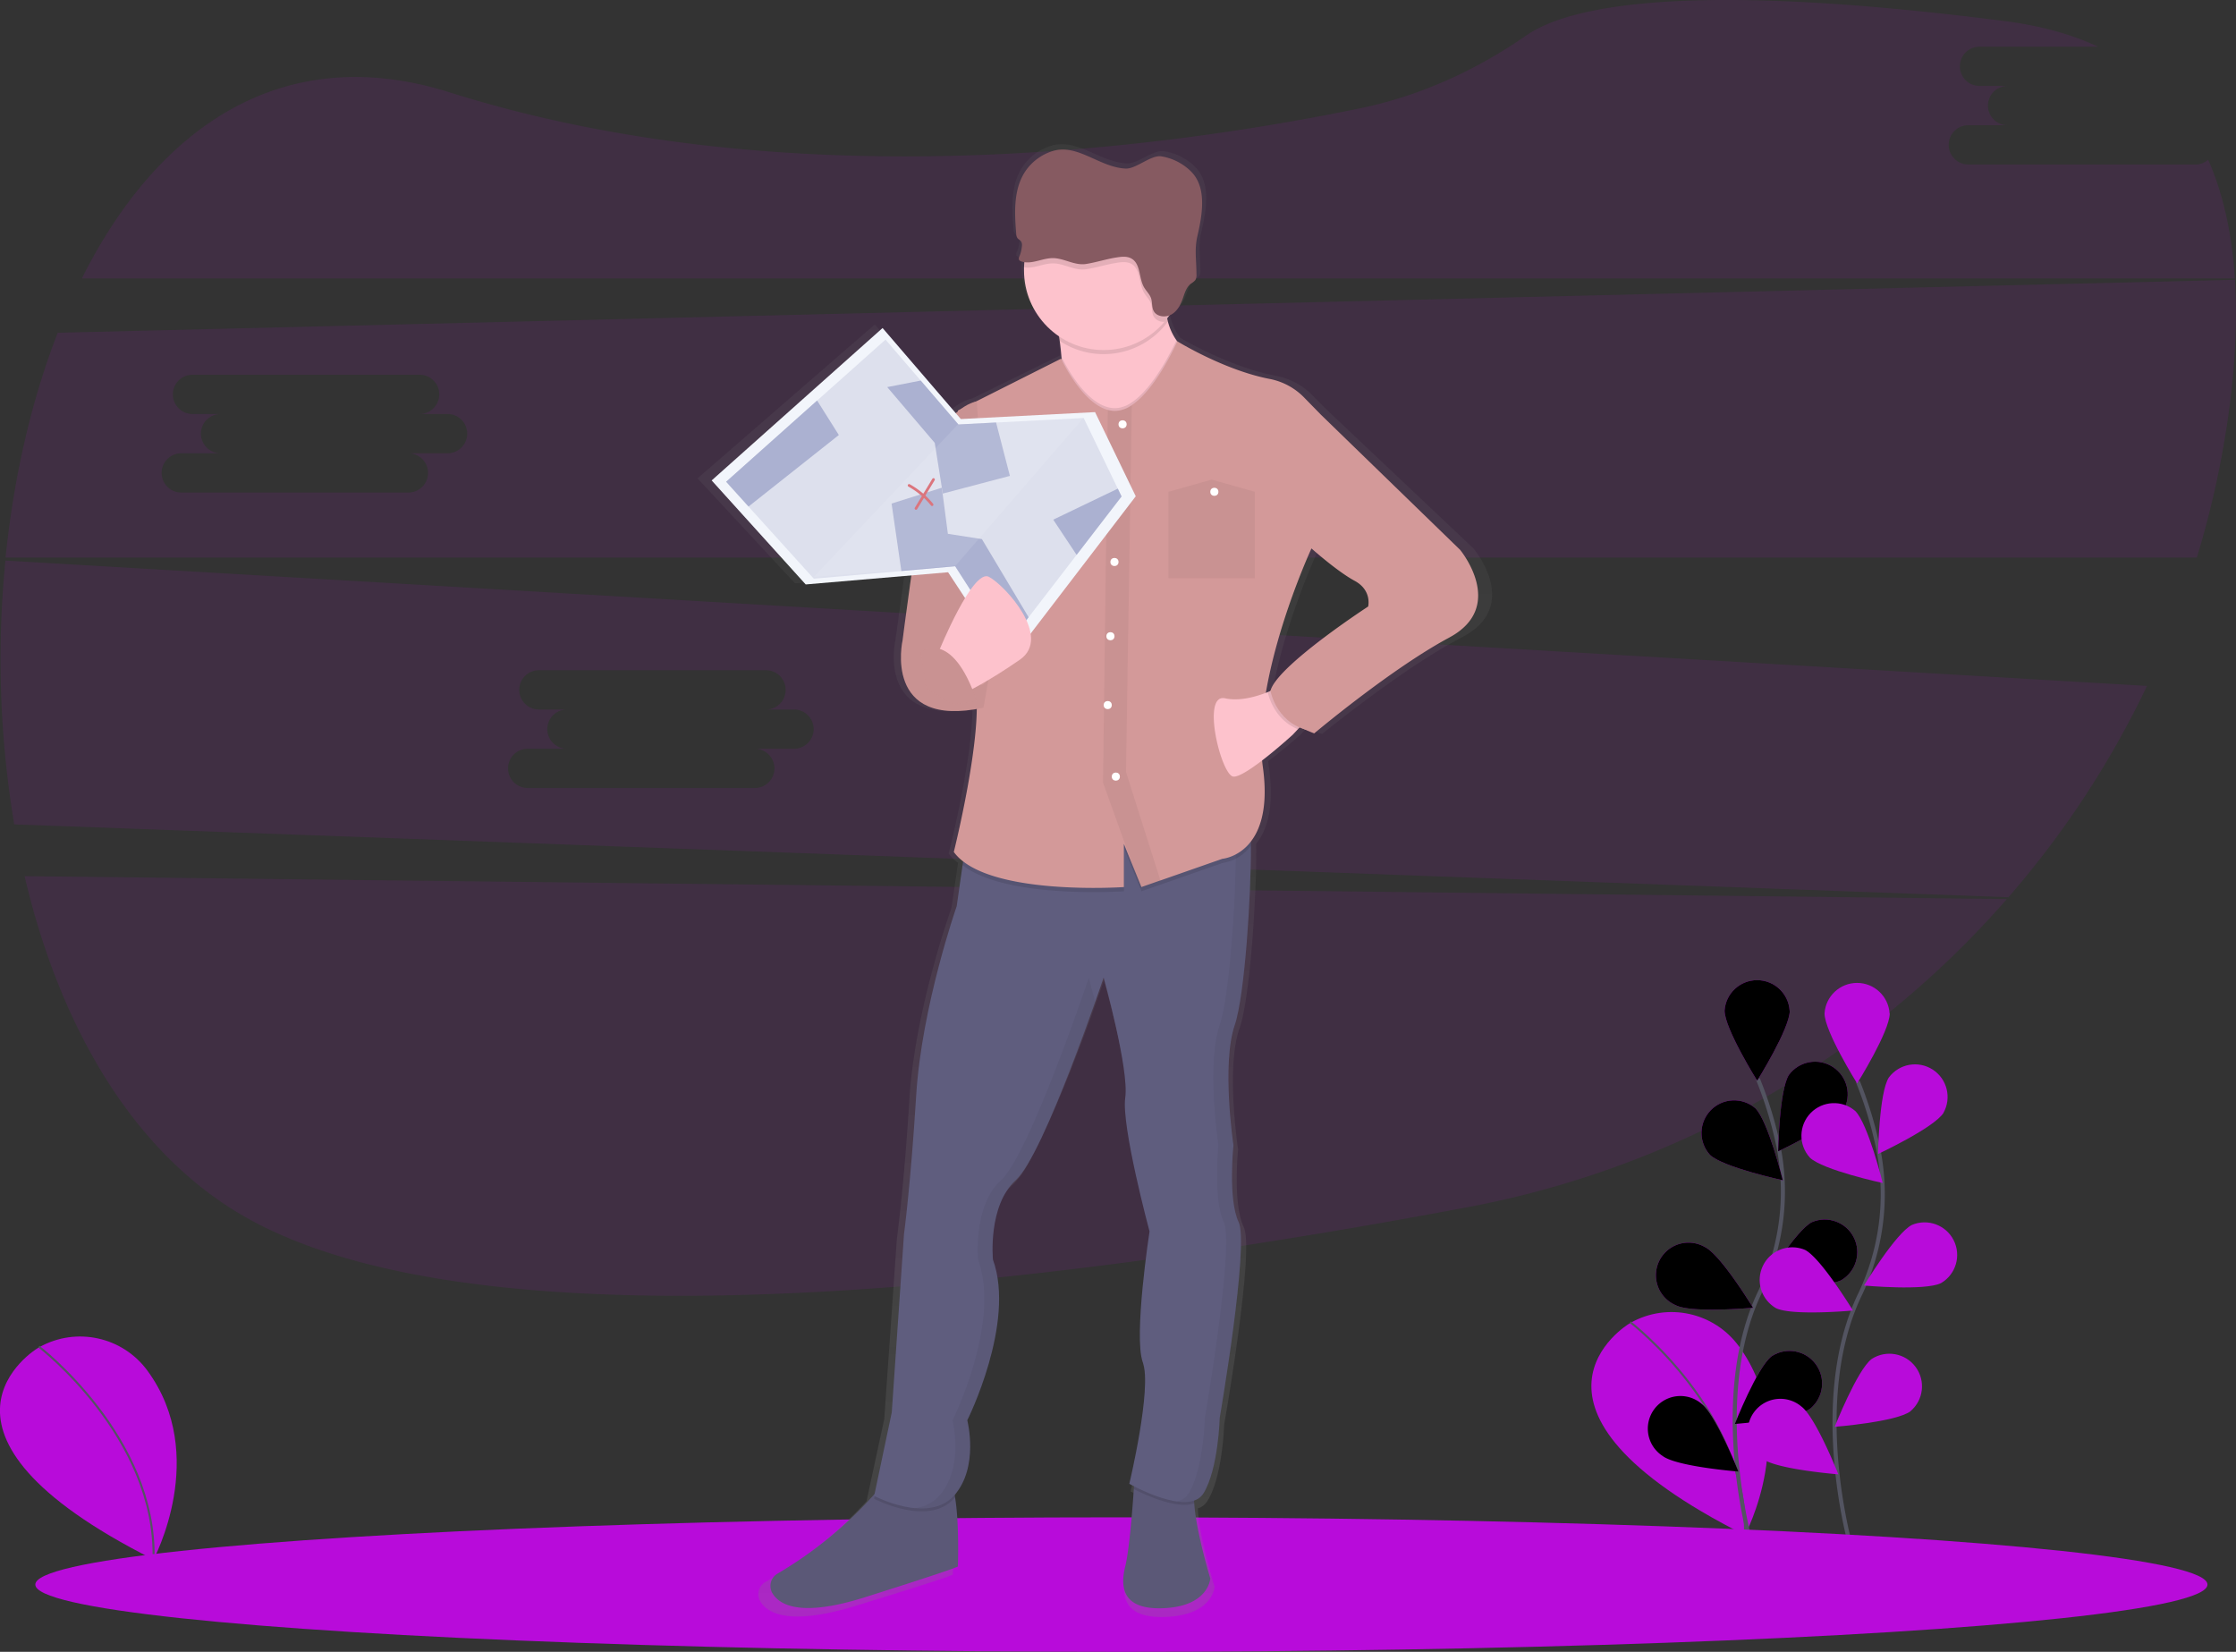 <svg xmlns="http://www.w3.org/2000/svg" xmlns:xlink="http://www.w3.org/1999/xlink" width="1097.33" height="810.62" xmlns:v="https://vecta.io/nano"><rect width="100%" height="100%" fill="#333333" stroke="none"/><style><![CDATA[.B{opacity:.1}.C{opacity:.25}.D{opacity:.05}.E{fill:#b80bda}.F{fill:#fdc2cc}.G{fill:#d39999}.H{stroke:#535461}.I{stroke-miterlimit:10}]]></style><defs><linearGradient id="A" x1="588.67" y1="838.15" x2="588.67" y2="115.47" gradientUnits="userSpaceOnUse"><stop offset="0" stop-color="gray" stop-opacity=".25"/><stop offset=".54" stop-color="gray" stop-opacity=".12"/><stop offset="1" stop-color="gray" stop-opacity=".1"/></linearGradient><path id="B" d="M878.35 495.95c0 8.82-16 34.4-16 34.4s-16-25.57-16-34.4c.557-8.408 7.54-14.942 15.965-14.942s15.408 6.535 15.965 14.942z"/><path id="C" d="M904.74 544.8c-4.8 7.4-32.1 20.2-32.1 20.2s.5-30.14 5.3-37.54c5.036-6.76 14.454-8.453 21.53-3.87s9.38 13.87 5.27 21.23z"/><path id="D" d="M903.6 628.26c-7.87 4-37.9 1.23-37.9 1.23s15.64-25.77 23.52-29.74c7.76-3.295 16.744-.005 20.54 7.522s1.102 16.707-6.16 20.988z"/><path id="E" d="M888.5 691.22c-7.1 5.24-37.14 7.6-37.14 7.6s11.06-28 18.15-33.3c7.09-4.588 16.527-2.874 21.552 3.915s3.908 16.313-2.552 21.755z"/><path id="F" d="M839.12 566.7c6.32 6.14 35.8 12.5 35.8 12.5s-7.22-29.27-13.54-35.4c-6.418-5.455-15.967-5-21.837 1.042s-6.05 15.6-.413 21.858z"/><path id="G" d="M822.4 640.54c7.87 4 37.9 1.23 37.9 1.23s-15.64-25.77-23.52-29.74a16 16 0 0 0-24.077 15.035 16 16 0 0 0 9.697 13.475z"/><path id="H" d="M816 714.55c7.1 5.24 37.14 7.6 37.14 7.6s-11.06-28-18.15-33.3a16 16 0 0 0-26.24 10.757A16 16 0 0 0 816 714.54z"/></defs><g class="E"><path d="M12.07 429.97c17.36 74.2 54.1 138.34 112.2 169.43 120.7 64.6 392.9 31.3 596.07-7a465.21 465.21 0 0 0 264.54-151.19z" class="B"/><path d="M799.3 649.72s-67.65 40.8 57.03 103.6c0 0 27.46-51-2.9-92.57-12.2-16.778-35.022-21.78-53.12-11.64z"/></g><path d="M800.1 648.86s57.88 44.28 56.25 104.45" fill="none" class="H I"/><path d="M18.3 661.72s-67.65 40.8 57.03 103.6c0 0 27.46-51-2.9-92.57-12.2-16.778-35.022-21.78-53.12-11.64z" class="E"/><g fill="none" class="H I"><path d="M19.1 660.86s57.88 44.28 56.25 104.45"/><path d="M859.66 759.08s-21.2-72 4-124.9a113.65 113.65 0 0 0 9.19-71.3 191.13 191.13 0 0 0-10.19-33.46" stroke-width="2"/></g><g class="E"><use xlink:href="#B"/><use xlink:href="#C"/><use xlink:href="#D"/><use xlink:href="#E"/><use xlink:href="#F"/><use xlink:href="#G"/><use xlink:href="#H"/></g><use xlink:href="#B" class="C"/><use xlink:href="#C" class="C"/><use xlink:href="#D" class="C"/><use xlink:href="#E" class="C"/><use xlink:href="#F" class="C"/><use xlink:href="#G" class="C"/><use xlink:href="#H" class="C"/><path d="M908.66 760.45s-21.2-72 4-124.9a113.65 113.65 0 0 0 9.19-71.3 191.13 191.13 0 0 0-10.09-33.46" fill="none" stroke-width="2" class="H I"/><g class="E"><use xlink:href="#B" x="49.05" y="1.35"/><path d="M953.78 546.16c-4.8 7.4-32.12 20.15-32.12 20.15s.5-30.14 5.3-37.54c5.036-6.76 14.454-8.453 21.53-3.87s9.38 13.87 5.27 21.23zm-1.12 83.47c-7.87 4-37.9 1.23-37.9 1.23s15.64-25.77 23.52-29.74c7.755-3.27 16.718.025 20.506 7.54s1.106 16.682-6.136 20.97z"/><use xlink:href="#E" x="49.03" y="1.38"/><use xlink:href="#F" x="49.04" y="1.36"/><path d="M871.44 641.9c7.87 4 37.9 1.23 37.9 1.23s-15.67-25.77-23.5-29.74c-7.76-3.295-16.744-.005-20.54 7.522a16 16 0 0 0 6.16 20.988zm-6.4 74.02c7.1 5.24 37.14 7.6 37.14 7.6s-11.06-28-18.15-33.3a16 16 0 1 0-19 25.67z"/><path d="M1077.43 80.72H965.96a9.64 9.64 0 0 1-9.635-9.635 9.64 9.64 0 0 1 9.635-9.635h19.27a9.64 9.64 0 0 1-9.635-9.635 9.64 9.64 0 0 1 9.635-9.635h-13.77a9.64 9.64 0 0 1-9.635-9.635 9.64 9.64 0 0 1 9.635-9.635h58.2c-12.9-6-28-10.27-45.38-12.5-158.64-20.4-215.28-6.9-235.26 7-24.65 17.1-52.15 29.68-81.54 35.74-97.9 20.17-280.95 44.46-446.82-7.83-82.46-26-143.76 17.92-180.48 91.3h1056.6c-1.38-21.32-5.5-41-13.1-58.24a9.58 9.58 0 0 1-6.27 2.37zM2.66 275.1a491.06 491.06 0 0 0 4.33 129.46l978.67 35.75a460 460 0 0 0 68-103.7zm387 92.35h-19.23a9.64 9.64 0 0 1 9.635 9.635 9.64 9.64 0 0 1-9.635 9.635H258.96c-3.442 0-6.623-1.836-8.344-4.817a9.64 9.64 0 0 1 0-9.635 9.63 9.63 0 0 1 8.344-4.817h19.27a9.64 9.64 0 0 1-9.635-9.635 9.64 9.64 0 0 1 9.635-9.635h-13.77a9.64 9.64 0 0 1-9.635-9.635 9.64 9.64 0 0 1 9.635-9.635h111.47c3.442 0 6.623 1.836 8.344 4.817a9.64 9.64 0 0 1 0 9.635 9.63 9.63 0 0 1-8.344 4.817h13.73a9.64 9.64 0 0 1 9.635 9.635 9.64 9.64 0 0 1-9.635 9.635zm707.17-230.15l-1068.5 26c-13 33.4-21.6 71.2-25.6 110.34H1078.1a456.46 456.46 0 0 0 15.55-70.34c3.17-23 4.46-45.3 3.17-66zm-877.17 85.14h-19.23a9.64 9.64 0 0 1 9.635 9.635 9.64 9.64 0 0 1-9.635 9.635H88.96c-3.442 0-6.623-1.836-8.344-4.817a9.64 9.64 0 0 1 0-9.635 9.63 9.63 0 0 1 8.344-4.817h19.27a9.64 9.64 0 0 1-9.635-9.635 9.64 9.64 0 0 1 9.635-9.635H94.46a9.64 9.64 0 0 1-9.635-9.635 9.64 9.64 0 0 1 9.635-9.635h111.47a9.64 9.64 0 0 1 9.635 9.635 9.64 9.64 0 0 1-9.635 9.635h13.73a9.64 9.64 0 0 1 9.635 9.635 9.64 9.64 0 0 1-9.635 9.635z" class="B"/><ellipse cx="550.33" cy="777.62" rx="533" ry="33"/></g><path d="M774.44 313.8l-70.74-66.87c-3.1-3-6.05-6-8.56-8.53a33.57 33.57 0 0 0-17.73-9.29c-23.16-4.4-46.85-18.63-46.85-18.63h0c-.13-.17-.26-.32-.38-.5a28.17 28.17 0 0 1-4.35-9.3c-.13-.5-.26-1-.37-1.52q.56-.72 1.1-1.47a7.16 7.16 0 0 0 1.17-.53c2.93-1.67 4.58-4.76 5.7-7.8 1-2.7 1.8-5.66 4.18-7.4a8.74 8.74 0 0 0 2.27-1.81 5.33 5.33 0 0 0 .53-3.09c0-6.83-1.1-12.07.5-18.73 2.54-10.66 4.87-24-3.18-31.9a28.11 28.11 0 0 0-15.16-7.55c-5.17-.82-12.82 6.22-18.06 6-13.35-.5-24.6-12.55-37.3-8.66a26.22 26.22 0 0 0-13.7 9.82c-6.26 8.92-5.66 20.46-4.76 31.1a3.87 3.87 0 0 0 .69 2.27c.47.55 1.22.84 1.68 1.4a3.37 3.37 0 0 1 .52 2.49 16.34 16.34 0 0 1-1.24 5 2 2 0 0 0-.19 1.81 1.89 1.89 0 0 0 1 .68 9.09 9.09 0 0 0 1.65.39 38.87 38.87 0 0 0-.2 2.65v1.5a39.14 39.14 0 0 0 17.82 32.68l.34 2.23a127.04 127.04 0 0 1 .88 7.86c0 .52.08 1 .12 1.57l-.27-.55-43 21.08a21.31 21.31 0 0 0-8.67 4.25l-.85.42v.25q-.53.44-1.08.94l-37.3-42.14-87 75.52 47.84 51.5 53.76-4.48-4.46 32.15s-9.83 42.13 37.8 34.07c-.3 26.57-11.7 70.9-11.7 70.9a23.42 23.42 0 0 0 4.63 4.57l-.27 1.8-3 20.37s-17.86 49.48-20.6 93.6-6.18 68.87-6.18 68.87l-6.18 88.27-8.7 40.36a204.06 204.06 0 0 1-49.4 39.5 6.92 6.92 0 0 0-2.8 9.48c3.52 6.06 14.35 12.35 47.15 2.27 52.2-16 47.4-15.38 47.4-15.38s.77-21.42-1.45-34.12l-.2-1.12c12.5-14.1 6.46-37 6.46-37s24.72-48.14 13-79.57c0 0-2.75-26.75 11.68-39.45.2-.18.4-.38.62-.6l.2-.2.47-.5.2-.23.67-.78c.22-.27.45-.56.68-.86l.18-.24.58-.65.22-.32.54-.8.18-.26.73-1.1.14-.22.6-1 .23-.38.56-.94.2-.36.77-1.34.77-1.38.22-.4.6-1.1.23-.44.7-1.35.1-.17 1.02-2 .64-1.27.24-.48.67-1.36.17-.34.98-2.04.7-1.5.24-.5.65-1.4.2-.45.86-1.87 1.06-2.36.65-1.47.22-.5.9-1.9v-.08l.87-2 .2-.43.9-2.1.7-1.7.14-.32 1-2.33.94-2.25.65-1.6.2-.46.83-2 .07-.17.98-2.42.83-2.07.72-1.82.07-.2.78-2 .23-.58.56-1.43.24-.63.6-1.52.17-.45.73-1.9 1-2.6.47-1.22.25-.66.66-1.75.2-.5.48-1.28.27-.7.4-1.07.27-.73.74-2 .45-1.22.3-.78.3-.84.54-1.5.67-1.82.1-.3.3-.86.53-1.44.15-.4 4.63-13s13 45.47 11 59.5 12.36 66.2 12.36 66.2-8.24 52.16-3.43 64.86-6.87 60.18-6.87 60.18a70.89 70.89 0 0 0 2.4 1.24l-.1 1.3c-.75 10.44-2.38 30.5-4.37 38.26-2.75 10.7-1.37 22.07 20.6 20.73s22.66-14.7 22.66-14.7-7.25-23.38-8.14-37.17c0-.45 0-.9-.06-1.32h0l.62-.23.18-.07a12.02 12.02 0 0 0 .72-.34h0c.22-.12.42-.24.63-.37l.18-.12q.26-.18.5-.38l.12-.1q.3-.25.57-.52l.13-.13q.2-.23.4-.47l.14-.18c.16-.2.32-.43.47-.67 7.55-12 8.24-37.45 8.24-37.45s15.1-85.6 9.62-97-2.75-38.1-2.75-38.1-6.18-40.12.7-59.5c5.14-14.52 8.36-64.66 8.2-88.65q0-.75 0-1.47v-.5c5.12-6.36 9-17.52 6.24-37.08-.16-1.1-.28-2.23-.4-3.37 7.8-5.83 15.5-12.68 15.5-12.68l2.66-2.74.85-.88a25.51 25.51 0 0 0 2.33.84c3 1.36 5.14 2.12 5.14 2.12s39.15-32.1 68.68-47.48 5.57-43.6 5.57-43.6zm-46.7 28.08S686.53 368 679 381.34a10 10 0 0 0-1 2.38l-1 .42-1.26.48c6.3-36 23.2-71.5 23.2-71.5s13 11.37 22 16 6.8 12.76 6.8 12.76z" transform="translate(-51.34 -44.69)" fill="url(#A)"/><path d="M424.4 783.86c-31.64 10-42.1 3.76-45.48-2.25a7 7 0 0 1 2.7-9.39 198.05 198.05 0 0 0 48-39.54c3.52-4 5.37-6.45 5.37-6.45s24.5-4.64 30.47 0c1.5 1.16 2.53 4.4 3.24 8.6 2.14 12.58 1.4 33.8 1.4 33.8s4.64-.67-45.7 15.23zm169.56-9.28s-.66 13.25-21.86 14.57-22.52-9.94-19.87-20.53c1.92-7.68 3.5-27.55 4.2-37.9l.42-6.48s33.12-3.3 29.8 6a20.65 20.65 0 0 0-.56 7.56c.86 13.63 7.85 36.78 7.85 36.78z" fill="#5b5877"/><path d="M468.66 734.83l-.6.68c-12.6 13.9-39.08 0-39.08 0l.6-2.82c3.52-4 5.37-6.45 5.37-6.45s24.5-4.64 30.47 0c1.53 1.15 2.57 4.4 3.24 8.6zm118-4.63a20.65 20.65 0 0 0-.56 7.56c-8.66 3-24-4.1-29.67-7l.42-6.48s33.14-3.35 29.8 5.92z" class="B"/><path d="M607.87 599.7c5.3 11.26-9.27 96-9.27 96s-.66 25.17-7.95 37.1-36.43-4.64-36.43-4.64 11.26-47 6.62-59.62 3.3-64.23 3.3-64.23-13.9-51.67-11.92-65.58-10.6-59-10.6-59-29.15 86.78-43.06 99.36-11.26 39.08-11.26 39.08c11.26 31.13-12.6 78.83-12.6 78.83s6 23.18-6.62 37.1-39.08 0-39.08 0l8.64-40.98 6-87.44s3.3-24.5 6-68.23 19.87-92.74 19.87-92.74l5.3-37.1 137.78-5.3c.83-.17 1.25 4.9 1.3 12.86.15 23.77-3 73.43-7.92 87.82-6.62 19.2-.66 59-.66 59s-2.75 26.47 2.55 37.73z" fill="#5f5d7e"/><path d="M534.35 479.8s-29.15 86.78-43.06 99.36-11.26 39.08-11.26 39.08c11.26 31.13-12.6 78.83-12.6 78.83s6 23.18-6.62 37.1a19 19 0 0 1-12.22 6c7 .73 14.4-.33 19.5-6 12.6-13.9 6.62-37.1 6.62-37.1s23.85-47.7 12.6-78.83c0 0-2.65-26.5 11.26-39.08 10.7-9.67 30.36-63.1 38.9-87.37l-3.13-12zm70.87 82.15s-6-39.74.66-59c5-14.4 8.06-64.05 7.92-87.82 0-8-.46-13-1.3-12.86-.4.08-2.88.23-6.87.42.56 1.36.84 5.92.88 12.45.15 23.77-3 73.43-7.92 87.82-6.62 19.2-.66 59-.66 59s-2.65 26.5 2.65 37.76-9.27 96-9.27 96-.66 25.17-7.95 37.1a8.84 8.84 0 0 1-6.08 4c5.67.84 10.83.14 13.36-4 7.3-11.92 7.95-37.1 7.95-37.1s14.57-84.8 9.27-96-2.65-37.77-2.65-37.77z" class="D"/><path d="M588 175.1l-4.64 45.7s-73.53 15.9-65.58-9.94c3.76-12.23 4-25.36 3.13-35.8-.23-2.82-.52-5.44-.85-7.8a111.52 111.52 0 0 0-2.28-12.06c0 0 57-43.06 54.32-13.9a47.46 47.46 0 0 0 1.05 16.47 28.24 28.24 0 0 0 4.2 9.21c4.7 6.62 10.65 8.1 10.65 8.1z" class="F"/><path d="M573.16 157.8l-1.66 2.1c-12.787 15.158-34.9 18.34-51.44 7.4a111.52 111.52 0 0 0-2.28-12.06c0 0 57-43.06 54.32-13.9a47.46 47.46 0 0 0 1.06 16.46z" class="B"/><path d="M580.7 132.7c0 21.583-17.497 39.08-39.08 39.08s-39.08-17.497-39.08-39.08v-1.5c.833-21.263 18.525-37.95 39.8-37.542s38.313 17.763 38.33 39.042z" class="F"/><path d="M613.8 415.18a21.3 21.3 0 0 1-13.88 8.33l-30.44 10.65h-.07l-9.23 3.23-8.6-21.2v21.2s-58.16 4-79.26-12.9l2.42-16.92 137.78-5.3c.83-.13 1.25 4.92 1.3 12.9zM588 175.1l-4.64 45.7s-73.53 15.9-65.58-9.94c3.76-12.23 4-25.36 3.13-35.8 1.27 2.66 10.62 21.48 22.7 24.75h0a13.11 13.11 0 0 0 4.63.44 15.37 15.37 0 0 0 7.13-2.76c10.88-7.23 20-26.26 22-30.5 4.66 6.6 10.62 8.1 10.62 8.1z" class="B"/><path d="M711.2 312.9c-28.48 15.24-66.24 47-66.24 47s-27.82-9.94-20.53-23.18 47-39.08 47-39.08 2-7.95-6.62-12.6-21.2-15.9-21.2-15.9-29.8 64.25-23.85 107.3-19.87 45-19.87 45l-30.44 10.65h-.07l-9.23 3.23-8.6-21.2v21.2s-67.57 4.64-83.46-17.22c0 0 14.57-58.3 10.6-80.8s-8.6-135.8-8.6-135.8l50.67-25.5s9.9 21.63 22.9 25.16h0a13.11 13.11 0 0 0 4.63.44 15.37 15.37 0 0 0 7.13-2.76c12.27-8.15 22.35-31.35 22.35-31.35s22.85 14.1 45.2 18.45a32.1 32.1 0 0 1 17.1 9.2l8.26 8.45 68.23 66.24s23.1 27.8-5.34 43.05z" class="G"/><path d="M645.66 348.66l-8.7 9.2-2.56 2.72s-23.18 21.2-29.15 20.53-15.9-41.07-4-38.42c7.24 1.6 15.7-.93 21.23-3.18h0a56.17 56.17 0 0 0 5.92-2.78z" class="F"/><path d="M580.7 132.7a38.9 38.9 0 0 1-9.22 25.21 5.64 5.64 0 0 1-5.25-2.51c-1.1-1.93-.64-4.35-1.37-6.43s-2.4-3.5-3.44-5.36c-2.66-4.66-1.54-11.72-6.4-14.22-2.24-1.14-4.95-.76-7.45-.34-4.9.8-9.85 2.42-14.7 3.1-5.52.78-10.5-2.8-15.94-2.9-4.86-.08-9.74 2.77-14.35 1.95.833-21.263 18.525-37.95 39.8-37.542s38.313 17.763 38.33 39.042z" class="B"/><path d="M547.57 126.4c2.5-.4 5.2-.8 7.45.35 4.87 2.5 3.75 9.55 6.4 14.2 1.05 1.85 2.75 3.36 3.45 5.36s.27 4.5 1.37 6.43c1.6 2.8 5.9 3.2 8.73 1.54s4.4-4.7 5.48-7.73c.94-2.66 1.73-5.6 4-7.34a8.48 8.48 0 0 0 2.19-1.79 5.4 5.4 0 0 0 .52-3.06c0-6.76-1.05-12 .48-18.55 2.45-10.56 4.7-23.78-3.07-31.6a26.85 26.85 0 0 0-14.62-7.48c-5-.82-12.36 6.16-17.42 6-12.87-.5-23.73-12.43-36-8.58a25.32 25.32 0 0 0-13.22 9.73c-6 8.84-5.46 20.26-4.6 30.8a3.9 3.9 0 0 0 .67 2.25c.45.54 1.18.83 1.62 1.38a3.41 3.41 0 0 1 .5 2.46 16.55 16.55 0 0 1-1.19 5 2.06 2.06 0 0 0-.18 1.8 1.82 1.82 0 0 0 1 .68c5 1.8 10.4-1.67 15.75-1.58s10.43 3.67 15.95 2.9c4.87-.75 9.8-2.36 14.72-3.17z" fill="#865a61"/><path d="M569.5 432.17h-.07l-9.57 3.56-3.54-9.85-15-41.82 2.35-182.9a13.11 13.11 0 0 0 4.63.44 15.37 15.37 0 0 0 7.13-2.76h0l-2.84 180z" class="D"/><g fill="#fff"><circle cx="550.91" cy="208.23" r="1.99"/><circle cx="546.93" cy="275.79" r="1.99"/><circle cx="543.62" cy="346.01" r="1.99"/><circle cx="547.6" cy="381.11" r="1.99"/></g><path d="M615.83 283.74h-42.4v-42.4l21.2-5.97 21.2 5.97v42.4z" class="D"/><g fill="#fff"><circle cx="548.92" cy="239.36" r="1.99"/><circle cx="595.95" cy="241.35" r="1.99"/><circle cx="544.95" cy="312.22" r="1.99"/></g><path d="M479.37 196.97s-18.55 2.65-24.5 36.43-11.92 80.8-11.92 80.8-9.94 43.72 39.72 33.1l2.65-15.24s-5 17.55-3.64-17.55l1.66-58z" class="G"/><path d="M479.37 196.97s-18.55 2.65-24.5 36.43-11.92 80.8-11.92 80.8-9.94 43.72 39.72 33.1l2.65-15.24s-7.62 16.9-6.3-18.22 4.3-57.3 4.3-57.3z" class="D"/><path d="M645.66 348.66l-8.7 9.2c-12.37-5-14.77-18.1-14.77-18.1l.32-.24a56.17 56.17 0 0 0 5.92-2.78z" class="B"/><path d="M633.38 331.77l-9.9 7.33s3.27 17.84 21.8 19.83l7.95-13.9z" class="G"/><path fill="#f2f5fb" d="M349.25 235.77l83.88-74.8 38.4 44.67 65.88-3.4 19.97 41.3-62.72 81.92-29.38-44.63-69.88 5.98-46.14-51.03z"/><path fill="#dde0ed" d="M550.42 243.63l-56.5 73.42-25.17-39.16-69.38 6.1-43.03-47.58 78.23-69.76 35.8 41.65 18.48-.95 42.96-2.22 18.62 38.5z"/><g fill="#abb1d1"><path d="M411.67 213.48l-44.32 35.1-11-12.17L401 196.56l10.66 16.92zm50.56 25.85l-3.5-22-23.32-27.37 16.44-3.2 18.5 21.53 18.48-.95 6.78 26.2-32.93 8.67-.46-2.87z"/><path d="M550.42 243.63l-22.07 28.67-11.46-17.28 31.68-15.22 1.85 3.83zM504.8 302.9l-10.88 14.15-25.17-39.16-26.4 2.32-4.8-33.1 24.67-7.77 2.96 22.62 16.7 2.6 22.92 38.36z"/></g><g fill="#d7666f"><path d="M457.54 248.3a.66.66 0 0 1-.64-.23 38.34 38.34 0 0 0-11.07-9.27.66.66 0 0 1-.022-1.147.66.66 0 0 1 .662-.013 39.67 39.67 0 0 1 11.45 9.59.66.66 0 0 1-.39 1.07z"/><path d="M449.66 250.15a.66.66 0 0 1-.69-1l8.58-14.17a.66.66 0 1 1 1.13.69l-8.58 14.17a.66.66 0 0 1-.44.31z"/></g><path fill="#fff" d="M399.4 283.1l70.82-74.96 61.46-3-62.75 72.48-69.53 5.47z" class="B"/><path d="M460.82 319.47s16.56-40.63 24.5-36.4 31.13 29.55 15.24 40.63-27.16 16.36-27.16 16.36l-12.6-1.58z" class="F"/><path d="M451.88 319.84s15.2-11.92 27.46 24.18l-11.57 1.66-13.25-7.95z" class="G"/><path d="M451.88 319.84s15.2-11.92 27.46 24.18l-11.57 1.66-13.25-7.95z" class="D"/></svg>